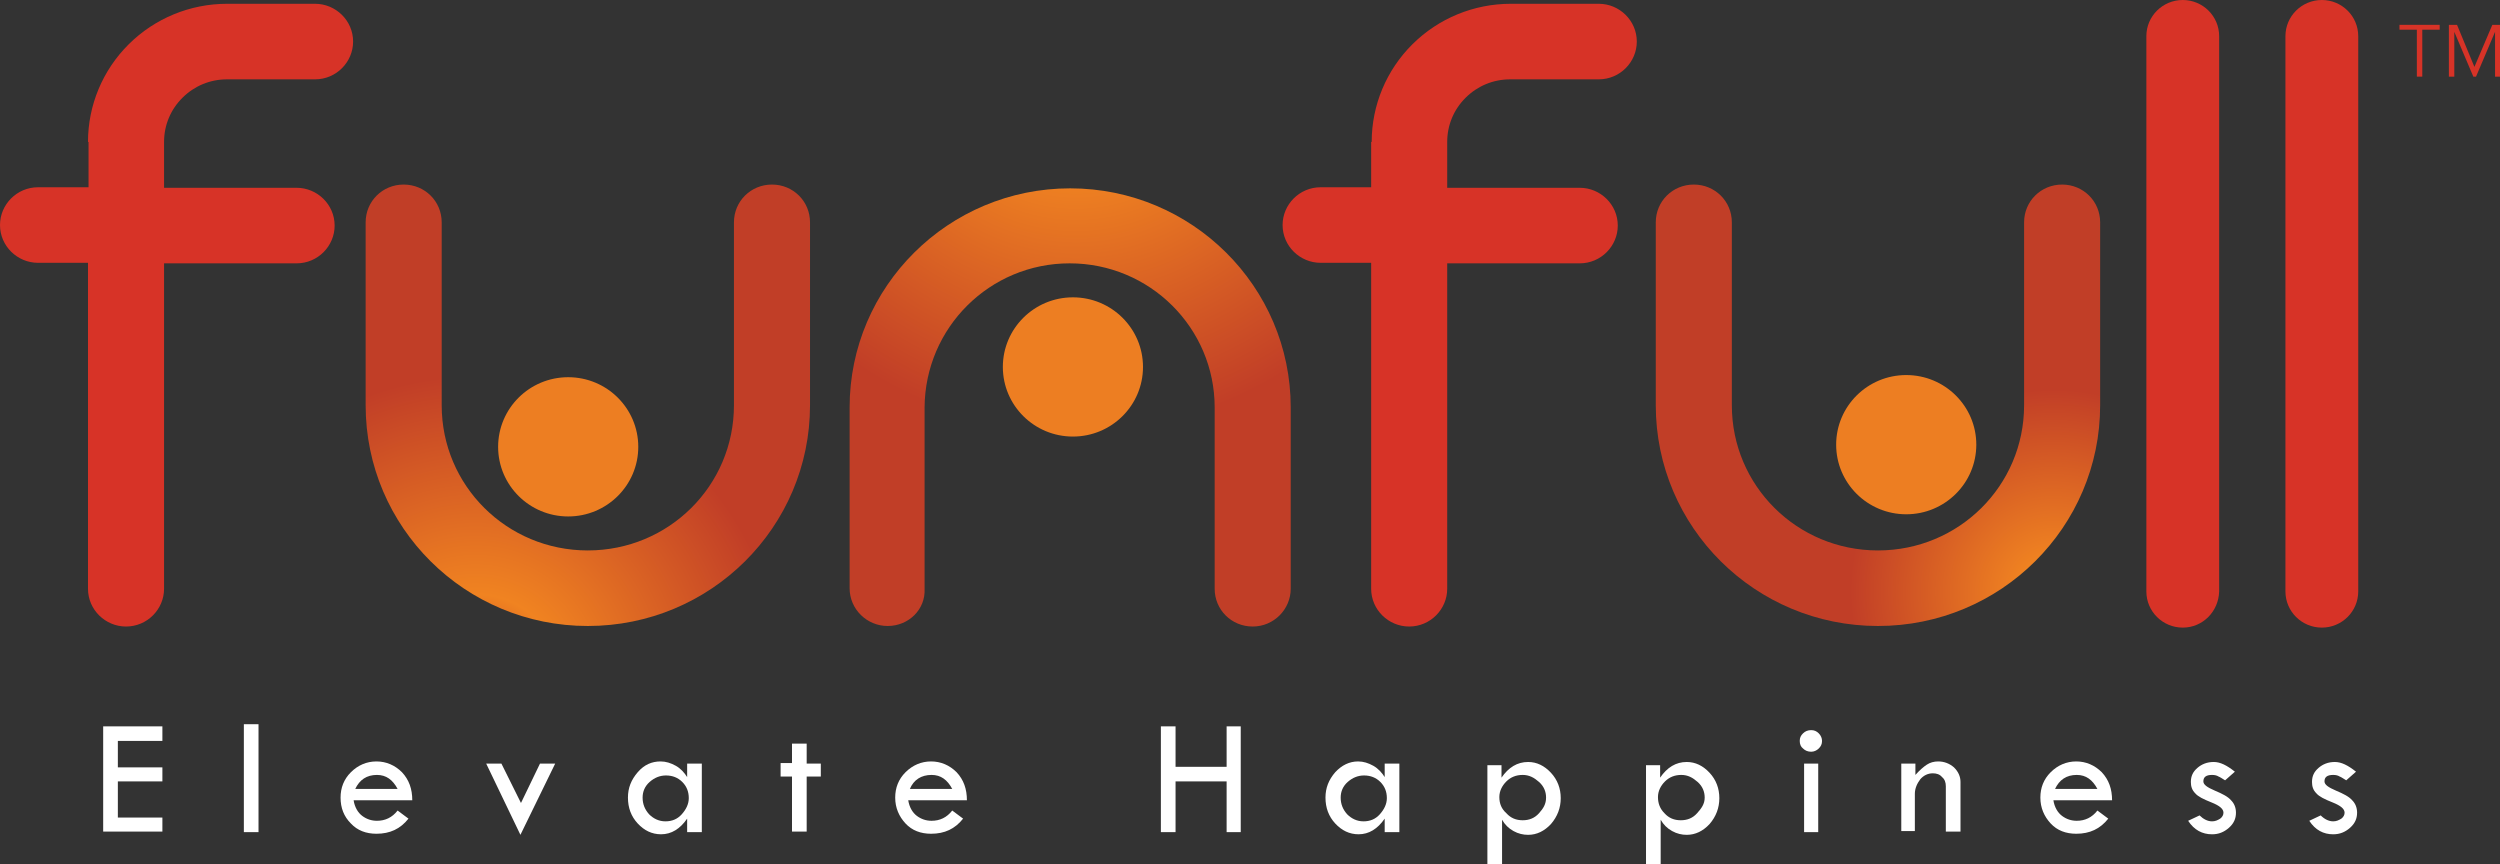<svg xmlns="http://www.w3.org/2000/svg" width="136" height="47" viewBox="0 0 136 47" fill="none">
<rect x="0" y="0" width="136" height="47" fill="#333333" stroke="none"/>
<path d="M5.613 39.514H8.834V40.306H6.411V41.745H8.834V42.508H6.411V44.475H8.834V45.238H5.613V39.514Z" fill="#ffffff"/>
<path d="M13.266 39.397H14.063V45.268H13.266V39.397Z" fill="#ffffff"/>
<path d="M22.428 43.536H19.237C19.296 43.917 19.473 44.211 19.709 44.387C19.946 44.563 20.212 44.651 20.507 44.651C20.951 44.651 21.335 44.475 21.63 44.093L22.221 44.534C21.778 45.092 21.217 45.356 20.478 45.356C19.916 45.356 19.444 45.179 19.089 44.798C18.705 44.416 18.527 43.947 18.527 43.389C18.527 42.86 18.705 42.391 19.089 42.009C19.473 41.627 19.946 41.422 20.478 41.422C21.01 41.422 21.483 41.627 21.867 42.009C22.251 42.42 22.428 42.919 22.428 43.536ZM19.325 42.919H21.63C21.364 42.42 21.01 42.156 20.507 42.156C19.946 42.156 19.562 42.42 19.325 42.919Z" fill="#ffffff"/>
<path d="M26.449 41.54H27.277L28.341 43.683L29.375 41.54H30.202L28.311 45.415L26.449 41.54Z" fill="#ffffff"/>
<path d="M37.381 41.539H38.179V45.268H37.381V44.534C36.997 45.092 36.524 45.385 35.963 45.385C35.461 45.385 35.047 45.179 34.692 44.798C34.337 44.416 34.16 43.947 34.16 43.389C34.16 42.86 34.337 42.42 34.692 42.009C35.047 41.598 35.461 41.422 35.933 41.422C36.229 41.422 36.495 41.51 36.761 41.657C37.027 41.803 37.234 42.038 37.381 42.273V41.539ZM37.47 43.418C37.47 43.066 37.352 42.772 37.115 42.537C36.879 42.303 36.584 42.185 36.229 42.185C35.904 42.185 35.608 42.303 35.342 42.537C35.076 42.772 34.958 43.066 34.958 43.389C34.958 43.741 35.076 44.035 35.313 44.299C35.549 44.534 35.845 44.681 36.199 44.681C36.554 44.681 36.849 44.563 37.086 44.299C37.322 44.035 37.47 43.741 37.47 43.418Z" fill="#ffffff"/>
<path d="M43.085 40.453H43.883V41.539H44.652V42.244H43.883V45.238H43.085V42.244H42.465V41.51H43.085V40.453Z" fill="#ffffff"/>
<path d="M52.6 43.536H49.408C49.468 43.917 49.645 44.211 49.881 44.387C50.118 44.563 50.384 44.651 50.679 44.651C51.123 44.651 51.507 44.475 51.802 44.093L52.393 44.534C51.95 45.092 51.389 45.356 50.65 45.356C50.088 45.356 49.615 45.179 49.261 44.798C48.906 44.416 48.699 43.947 48.699 43.389C48.699 42.86 48.877 42.391 49.261 42.009C49.645 41.627 50.118 41.422 50.65 41.422C51.182 41.422 51.654 41.627 52.039 42.009C52.423 42.42 52.6 42.919 52.6 43.536ZM49.497 42.919H51.802C51.536 42.42 51.182 42.156 50.679 42.156C50.118 42.156 49.704 42.42 49.497 42.919Z" fill="#ffffff"/>
<path d="M63.152 39.514H63.95V41.715H66.728V39.514H67.496V45.268H66.728V42.508H63.95V45.268H63.152V39.514Z" fill="#ffffff"/>
<path d="M75.327 41.539H76.125V45.268H75.327V44.534C74.942 45.092 74.47 45.385 73.908 45.385C73.406 45.385 72.992 45.179 72.637 44.798C72.283 44.416 72.106 43.947 72.106 43.389C72.106 42.86 72.283 42.42 72.637 42.009C72.992 41.627 73.406 41.422 73.879 41.422C74.174 41.422 74.44 41.51 74.706 41.657C74.972 41.803 75.179 42.038 75.327 42.273V41.539ZM75.445 43.418C75.445 43.066 75.327 42.772 75.09 42.537C74.854 42.303 74.558 42.185 74.204 42.185C73.879 42.185 73.583 42.303 73.317 42.537C73.051 42.772 72.933 43.066 72.933 43.389C72.933 43.741 73.051 44.035 73.288 44.299C73.524 44.534 73.82 44.681 74.174 44.681C74.529 44.681 74.824 44.563 75.061 44.299C75.297 44.035 75.445 43.741 75.445 43.418Z" fill="#ffffff"/>
<path d="M81.682 41.54V42.303C82.067 41.745 82.539 41.452 83.13 41.452C83.603 41.452 84.017 41.657 84.372 42.039C84.726 42.42 84.904 42.89 84.904 43.419C84.904 43.947 84.726 44.417 84.372 44.828C84.017 45.209 83.603 45.415 83.13 45.415C82.865 45.415 82.599 45.356 82.333 45.209C82.067 45.062 81.86 44.857 81.712 44.593V47.088H80.914V41.628H81.682V41.54ZM84.106 43.389C84.106 43.066 83.987 42.773 83.722 42.538C83.456 42.303 83.19 42.156 82.835 42.156C82.48 42.156 82.185 42.274 81.948 42.508C81.712 42.743 81.564 43.037 81.564 43.36C81.564 43.712 81.682 44.006 81.948 44.24C82.185 44.505 82.48 44.622 82.835 44.622C83.19 44.622 83.485 44.505 83.722 44.24C83.958 43.976 84.106 43.742 84.106 43.389Z" fill="#ffffff"/>
<path d="M90.311 41.54V42.303C90.695 41.745 91.168 41.452 91.759 41.452C92.232 41.452 92.646 41.657 93.001 42.039C93.355 42.42 93.532 42.89 93.532 43.419C93.532 43.947 93.355 44.417 93.001 44.828C92.646 45.209 92.232 45.415 91.759 45.415C91.493 45.415 91.228 45.356 90.962 45.209C90.695 45.062 90.489 44.857 90.341 44.593V47.088H89.543V41.628H90.311V41.54ZM92.735 43.389C92.735 43.066 92.616 42.773 92.35 42.538C92.085 42.303 91.819 42.156 91.464 42.156C91.109 42.156 90.814 42.274 90.577 42.508C90.341 42.743 90.193 43.037 90.193 43.36C90.193 43.712 90.311 44.006 90.548 44.24C90.784 44.505 91.08 44.622 91.434 44.622C91.789 44.622 92.085 44.505 92.321 44.24C92.557 43.976 92.735 43.742 92.735 43.389Z" fill="#ffffff"/>
<path d="M97.906 40.306C97.906 40.13 97.965 40.013 98.084 39.895C98.202 39.778 98.35 39.719 98.527 39.719C98.704 39.719 98.822 39.778 98.941 39.895C99.059 40.013 99.118 40.16 99.118 40.306C99.118 40.483 99.059 40.6 98.941 40.717C98.822 40.835 98.675 40.894 98.527 40.894C98.35 40.894 98.202 40.835 98.084 40.717C97.965 40.629 97.906 40.483 97.906 40.306ZM98.143 41.539H98.911V45.268H98.143V41.539Z" fill="#ffffff"/>
<path d="M103.43 45.268V41.539H104.198V42.156C104.434 41.892 104.641 41.715 104.819 41.598C104.996 41.481 105.203 41.422 105.439 41.422C105.764 41.422 106.06 41.539 106.296 41.745C106.533 41.98 106.651 42.244 106.651 42.537V45.238H105.853V42.772C105.853 42.567 105.794 42.391 105.646 42.273C105.528 42.126 105.351 42.068 105.144 42.068C104.878 42.068 104.641 42.185 104.464 42.391C104.287 42.626 104.168 42.89 104.168 43.183V45.209H103.43V45.268Z" fill="#ffffff"/>
<path d="M114.897 43.536H111.705C111.764 43.917 111.942 44.211 112.178 44.387C112.415 44.563 112.681 44.651 112.976 44.651C113.419 44.651 113.804 44.475 114.099 44.093L114.69 44.534C114.247 45.092 113.685 45.356 112.947 45.356C112.385 45.356 111.912 45.179 111.558 44.798C111.203 44.416 110.996 43.947 110.996 43.389C110.996 42.86 111.173 42.391 111.558 42.009C111.942 41.627 112.415 41.422 112.947 41.422C113.478 41.422 113.951 41.627 114.336 42.009C114.72 42.42 114.897 42.919 114.897 43.536ZM111.794 42.919H114.099C113.833 42.42 113.478 42.156 112.976 42.156C112.415 42.156 112.03 42.42 111.794 42.919Z" fill="#ffffff"/>
<path d="M121.577 41.98L121.045 42.45C120.897 42.362 120.779 42.274 120.69 42.244C120.601 42.186 120.483 42.156 120.335 42.156C120.01 42.156 119.863 42.274 119.863 42.508C119.863 42.685 120.069 42.831 120.483 43.008C120.897 43.184 121.192 43.331 121.37 43.536C121.547 43.712 121.636 43.947 121.636 44.211C121.636 44.534 121.518 44.798 121.252 45.033C120.986 45.268 120.69 45.386 120.335 45.386C119.804 45.386 119.36 45.151 119.035 44.651L119.656 44.358C119.863 44.563 120.099 44.681 120.335 44.681C120.513 44.681 120.631 44.622 120.779 44.534C120.897 44.446 120.956 44.329 120.956 44.211C120.956 44.006 120.749 43.83 120.306 43.653C119.863 43.477 119.567 43.331 119.419 43.154C119.242 42.978 119.183 42.773 119.183 42.538C119.183 42.215 119.301 41.98 119.538 41.775C119.774 41.569 120.069 41.452 120.424 41.452C120.779 41.452 121.133 41.628 121.577 41.98Z" fill="#ffffff"/>
<path d="M128.167 41.98L127.635 42.45C127.487 42.362 127.369 42.274 127.28 42.244C127.191 42.186 127.073 42.156 126.925 42.156C126.6 42.156 126.452 42.274 126.452 42.508C126.452 42.685 126.659 42.831 127.073 43.008C127.487 43.184 127.782 43.331 127.96 43.536C128.137 43.712 128.226 43.947 128.226 44.211C128.226 44.534 128.107 44.798 127.841 45.033C127.575 45.268 127.28 45.386 126.925 45.386C126.393 45.386 125.95 45.151 125.625 44.651L126.246 44.358C126.452 44.563 126.689 44.681 126.925 44.681C127.103 44.681 127.221 44.622 127.369 44.534C127.487 44.446 127.546 44.329 127.546 44.211C127.546 44.006 127.339 43.83 126.896 43.653C126.452 43.477 126.157 43.331 126.009 43.154C125.832 42.978 125.773 42.773 125.773 42.538C125.773 42.215 125.891 41.98 126.127 41.775C126.364 41.569 126.659 41.452 127.014 41.452C127.369 41.452 127.723 41.628 128.167 41.98Z" fill="#ffffff"/>
<path d="M30.91 28.095C33.015 28.095 34.722 26.399 34.722 24.308C34.722 22.216 33.015 20.52 30.91 20.52C28.805 20.52 27.098 22.216 27.098 24.308C27.098 26.399 28.805 28.095 30.91 28.095Z" fill="#ED7E22"/>
<path d="M58.367 23.749C60.472 23.749 62.179 22.054 62.179 19.962C62.179 17.871 60.472 16.175 58.367 16.175C56.261 16.175 54.555 17.871 54.555 19.962C54.555 22.054 56.261 23.749 58.367 23.749Z" fill="#ED7E22"/>
<path d="M103.699 27.977C105.804 27.977 107.511 26.281 107.511 24.19C107.511 22.098 105.804 20.403 103.699 20.403C101.594 20.403 99.887 22.098 99.887 24.19C99.887 26.281 101.594 27.977 103.699 27.977Z" fill="#ED7E22"/>
<path d="M131.772 4.169H131.477V1.615H130.531V1.351H132.718V1.615H131.772V4.169Z" fill="#D73327"/>
<path d="M134.608 3.64L135.583 1.351H136.026V4.169H135.731V1.732L134.696 4.169H134.549L133.514 1.732V4.169H133.219V1.351H133.662L134.608 3.64Z" fill="#D73327"/>
<path d="M48.287 34.054C47.164 34.054 46.219 33.144 46.219 31.999V22.164C46.219 15.588 51.597 10.246 58.217 10.246C64.837 10.246 70.215 15.588 70.215 22.164V32.028C70.215 33.144 69.299 34.083 68.147 34.083C66.994 34.083 66.078 33.173 66.078 32.028V22.164C66.078 17.849 62.561 14.326 58.188 14.326C53.843 14.326 50.327 17.82 50.297 22.164V32.028C50.356 33.144 49.44 34.054 48.287 34.054Z" fill="url(#paint0_radial_22848_4161)"/>
<path d="M4.787 7.721C4.787 5.725 5.585 3.816 7.004 2.407C8.422 0.998 10.343 0.206 12.353 0.206H17.14C18.263 0.206 19.209 1.116 19.209 2.261C19.209 3.376 18.293 4.316 17.14 4.316H12.353C11.437 4.316 10.58 4.668 9.93 5.314C9.279 5.959 8.925 6.811 8.925 7.721V10.216H16.136C17.259 10.216 18.204 11.126 18.204 12.271C18.204 13.387 17.288 14.326 16.136 14.326H8.925V32.028C8.925 33.144 8.009 34.083 6.856 34.083C5.733 34.083 4.787 33.173 4.787 32.028V14.297H2.069C0.946 14.297 0 13.387 0 12.242C0 11.126 0.916 10.187 2.069 10.187H4.817V7.721H4.787Z" fill="#D73327"/>
<path d="M74.62 7.721C74.62 5.725 75.418 3.816 76.837 2.407C78.255 0.998 80.176 0.206 82.185 0.206H86.973C88.096 0.206 89.042 1.116 89.042 2.261C89.042 3.376 88.126 4.316 86.973 4.316H82.156C81.24 4.316 80.383 4.668 79.733 5.314C79.082 5.959 78.728 6.811 78.728 7.721V10.216H85.939C87.062 10.216 88.007 11.126 88.007 12.271C88.007 13.387 87.091 14.326 85.939 14.326H78.728V32.028C78.728 33.144 77.812 34.083 76.659 34.083C75.536 34.083 74.591 33.173 74.591 32.028V14.297H71.842C70.719 14.297 69.773 13.387 69.773 12.242C69.773 11.126 70.69 10.187 71.842 10.187H74.591V7.721H74.62Z" fill="#D73327"/>
<path d="M41.996 10.04C43.148 10.04 44.065 10.95 44.065 12.095V22.047C44.065 28.681 38.656 34.054 31.977 34.054C25.299 34.054 19.891 28.681 19.891 22.047V12.095C19.891 10.95 20.807 10.04 21.959 10.04C23.112 10.04 24.028 10.95 24.028 12.095V22.047C24.028 26.421 27.574 29.944 31.977 29.944C36.381 29.944 39.927 26.421 39.927 22.047V12.095C39.927 10.95 40.843 10.04 41.996 10.04Z" fill="url(#paint1_radial_22848_4161)"/>
<path d="M112.179 10.04C113.332 10.04 114.248 10.95 114.248 12.095V22.047C114.248 28.681 108.84 34.054 102.161 34.054C95.482 34.054 90.074 28.681 90.074 22.047V12.095C90.074 10.95 90.99 10.04 92.143 10.04C93.295 10.04 94.212 10.95 94.212 12.095V22.047C94.212 26.421 97.758 29.944 102.161 29.944C106.564 29.944 110.111 26.421 110.111 22.047V12.095C110.111 10.95 111.027 10.04 112.179 10.04Z" fill="url(#paint2_radial_22848_4161)"/>
<path d="M118.742 34.142C117.648 34.142 116.762 33.261 116.762 32.175V1.967C116.762 0.881 117.648 0 118.742 0C119.835 0 120.722 0.881 120.722 1.967V32.175C120.692 33.261 119.835 34.142 118.742 34.142Z" fill="#D73327"/>
<path d="M126.308 34.142C125.215 34.142 124.328 33.261 124.328 32.175V1.967C124.328 0.881 125.215 0 126.308 0C127.402 0 128.288 0.881 128.288 1.967V32.175C128.288 33.261 127.402 34.142 126.308 34.142Z" fill="#D73327"/>
<defs fill="#000000">
<radialGradient id="paint0_radial_22848_4161" cx="0" cy="0" r="1" gradientUnits="userSpaceOnUse" gradientTransform="translate(58.544 2.443) scale(21.219 21.079)" fill="#000000">
<stop offset="6.92613e-08" stop-color="#C13E27" fill="#000000"/>
<stop offset="0.331" stop-color="#F08321" fill="#000000"/>
<stop offset="1" stop-color="#C13E27" fill="#000000"/>
</radialGradient>
<radialGradient id="paint1_radial_22848_4161" cx="0" cy="0" r="1" gradientUnits="userSpaceOnUse" gradientTransform="translate(25.875 36.995) scale(16.665 16.555)" fill="#000000">
<stop offset="6.92613e-08" stop-color="#C13E27" fill="#000000"/>
<stop offset="0.282" stop-color="#F08321" fill="#000000"/>
<stop offset="1" stop-color="#C13E27" fill="#000000"/>
</radialGradient>
<radialGradient id="paint2_radial_22848_4161" cx="0" cy="0" r="1" gradientUnits="userSpaceOnUse" gradientTransform="translate(111.721 32.178) scale(11.074 11.001)" fill="#000000">
<stop offset="6.92613e-08" stop-color="#C13E27" fill="#000000"/>
<stop offset="0.162" stop-color="#F08321" fill="#000000"/>
<stop offset="1" stop-color="#C13E27" fill="#000000"/>
</radialGradient>
</defs>
</svg>